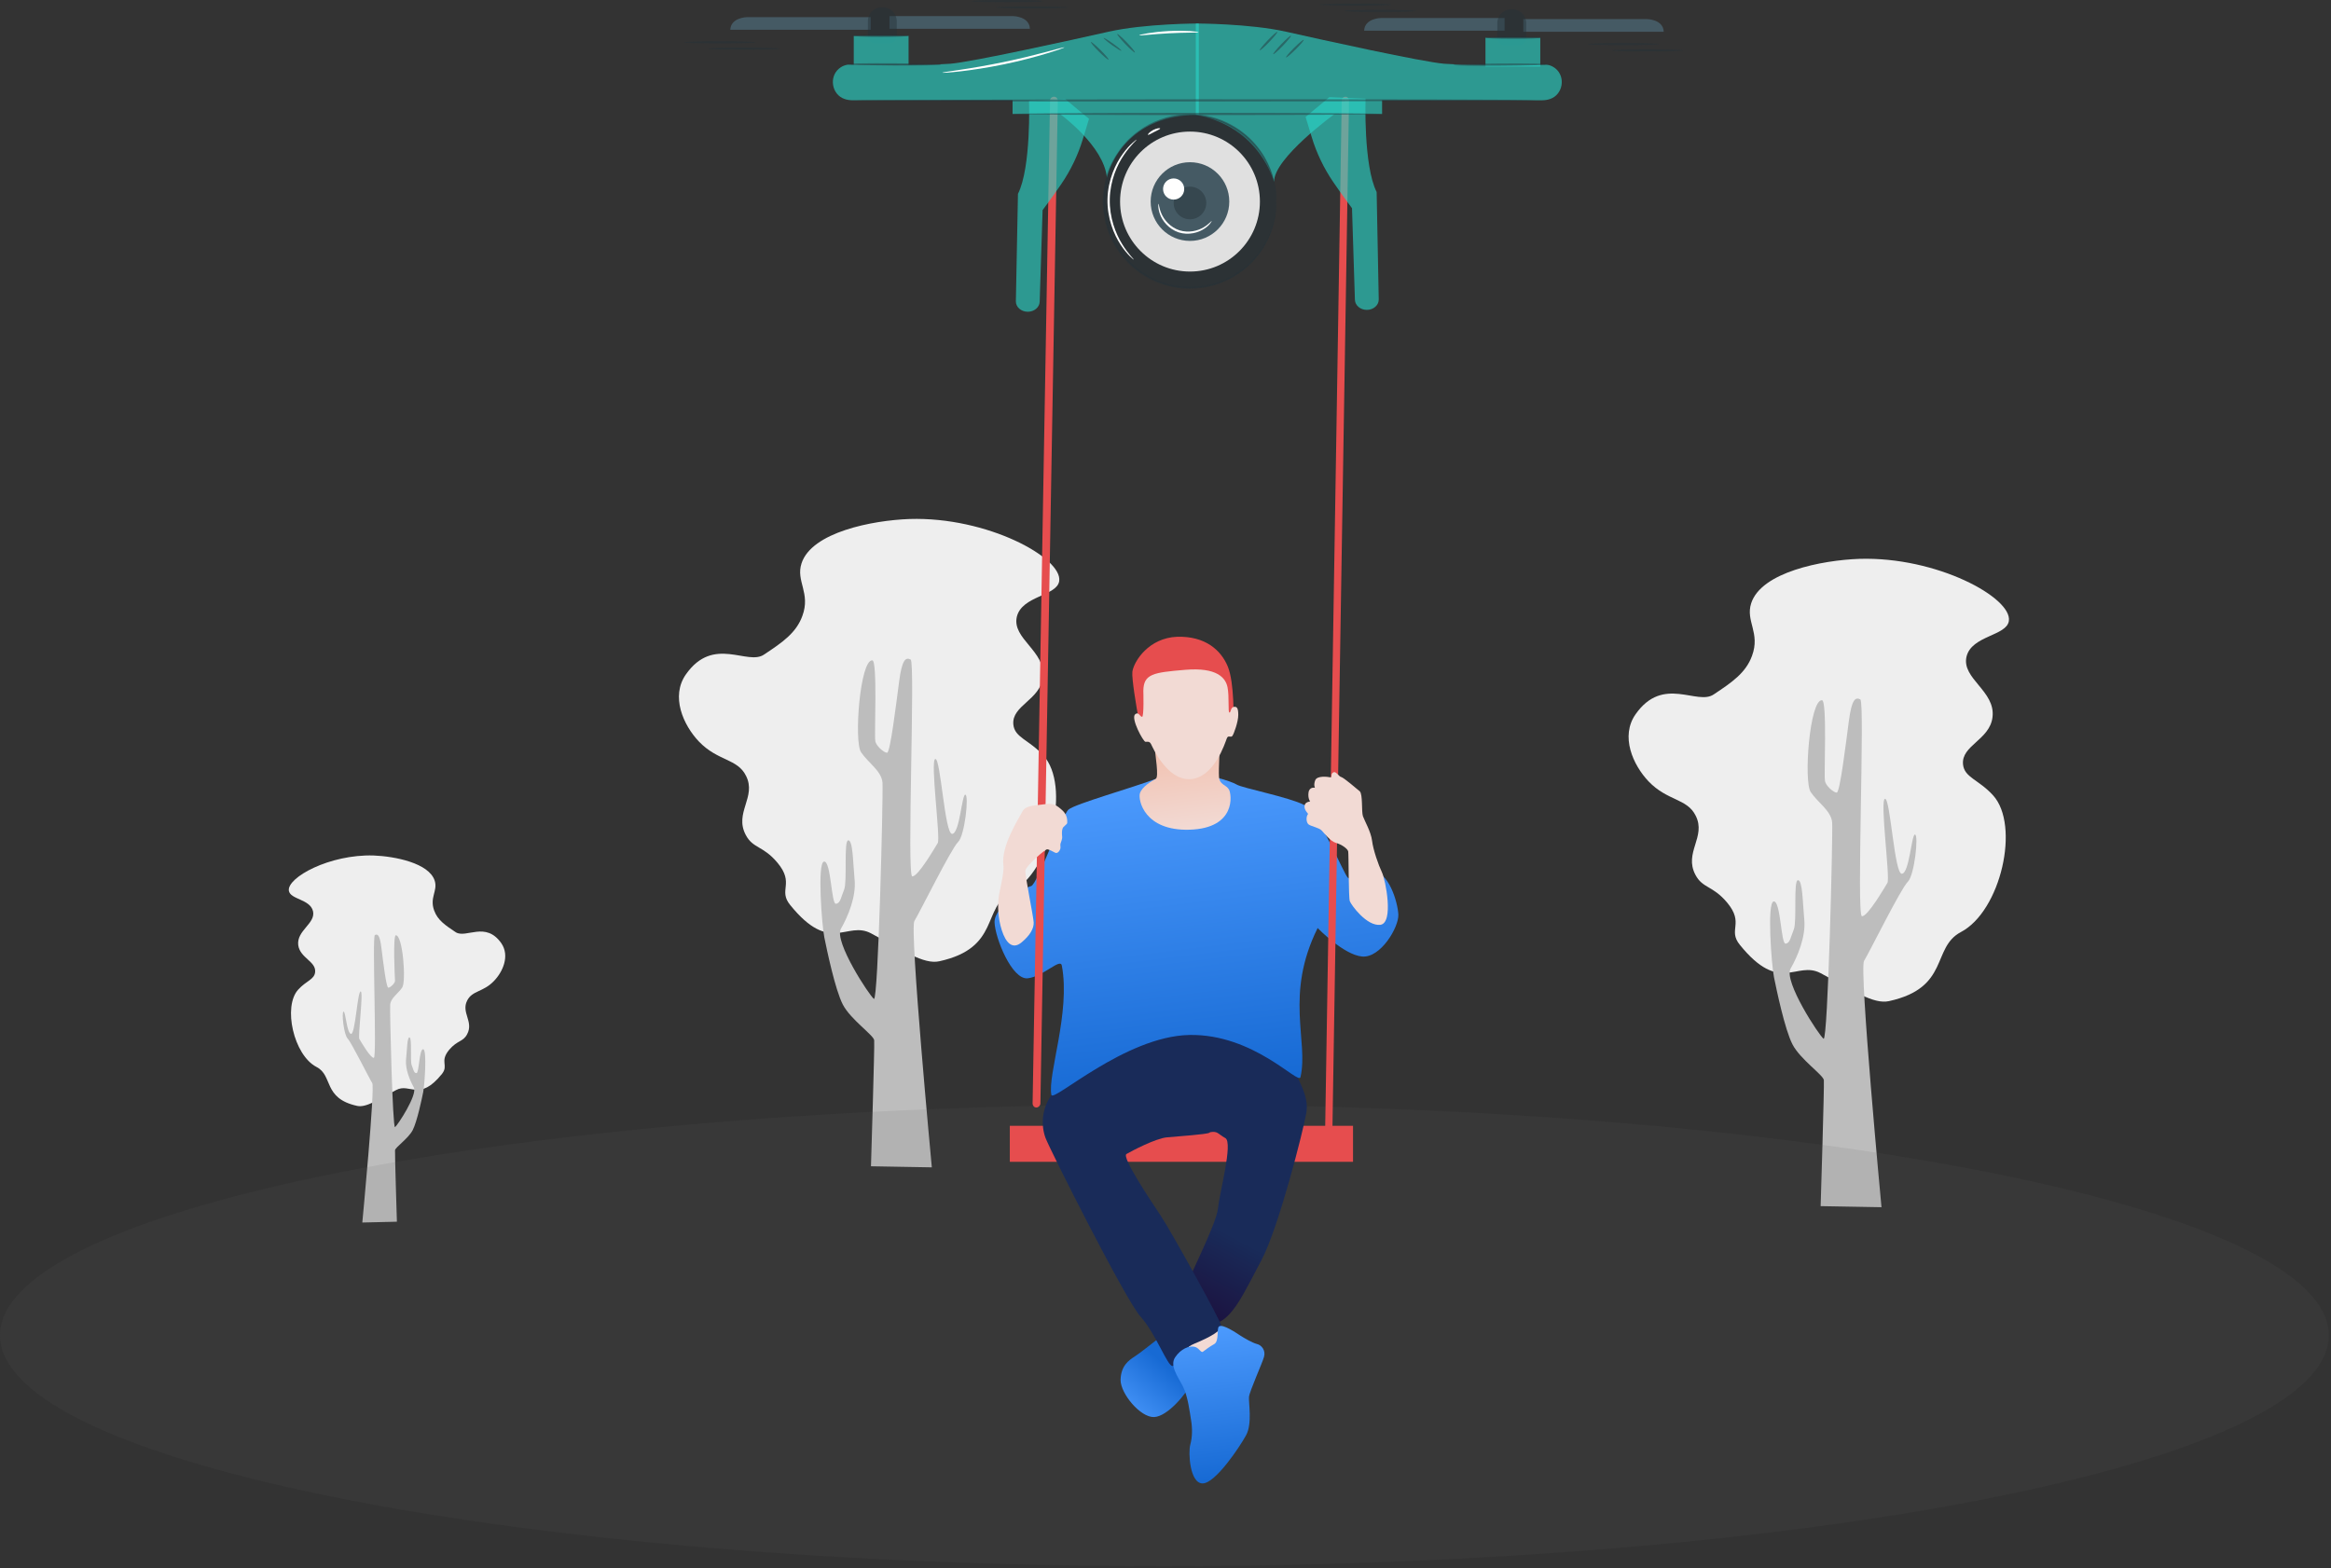 <svg width="373" height="251" viewBox="0 0 373 251" fill="none" xmlns="http://www.w3.org/2000/svg">
<rect x="0" y="0" width="373" height="251" fill="#333333" stroke="none"/>
<path d="M261.731 114.3C259.242 117.826 261.302 122.427 263.79 125.05C266.836 128.232 269.968 127.759 271.341 130.555C273.057 133.952 269.411 136.446 271.298 140.015C272.457 142.208 274.044 141.692 276.361 144.444C279.193 147.842 276.404 148.788 278.421 151.239C284.856 159.194 287.43 153.69 291.335 155.754C296.397 158.463 299.787 160.786 302.275 160.226C312.057 158.076 309.054 151.669 313.774 149.175C320.166 145.821 323.298 132.103 318.922 127.286C316.605 124.749 314.331 124.448 314.117 122.341C313.817 119.288 318.407 118.428 318.836 114.773C319.351 110.601 313.859 108.623 314.675 105.097C315.49 101.7 321.11 101.786 321.453 99.378C322.011 95.679 309.955 89.057 297.513 89.444C291.549 89.659 281.853 91.551 280.223 96.539C279.279 99.421 281.724 101.27 280.351 104.968C279.364 107.677 277.176 109.182 274.259 111.117C271.599 113.009 266.15 108.021 261.731 114.3Z" fill="#EEEEEE"/>
<path d="M291.548 112.064C289.574 111.978 288.588 125.051 289.746 126.771C290.905 128.491 293.007 129.738 293.178 131.631C293.307 133.523 292.492 166.764 291.805 166.248C291.119 165.775 285.37 157.045 286.528 155.024C287.687 153.003 288.974 149.864 288.716 147.198C288.459 144.531 288.459 140.79 287.687 140.876C286.957 140.962 287.558 147.456 287.043 148.746C286.528 149.993 286.442 150.982 285.713 151.025C284.984 151.068 284.941 144.144 283.825 144.273C282.71 144.402 283.482 154.551 283.868 156.4C284.254 158.292 285.584 164.743 286.829 167.151C288.073 169.559 291.763 172.053 291.848 172.87C291.934 173.687 291.334 193.039 291.334 193.039L301.073 193.211C301.073 193.211 297.469 155.024 298.284 153.777C299.099 152.487 304.162 142.209 305.277 141.134C306.35 140.102 307.036 133.652 306.436 133.566C305.878 133.48 305.535 139.758 304.334 139.844C303.132 139.93 302.489 127.717 301.631 127.846C300.772 127.975 302.489 140.532 302.017 141.306C301.545 142.08 298.842 146.725 297.941 146.639C297.04 146.553 298.456 112.322 297.683 111.935C296.911 111.548 296.31 111.849 295.839 115.462C295.367 119.031 294.423 126.857 293.908 126.857C293.393 126.857 292.02 125.653 292.02 124.879C291.848 124.105 292.406 112.107 291.548 112.064Z" fill="#BDBDBD"/>
<path d="M109.767 107.92C107.279 111.446 109.338 116.047 111.827 118.67C114.873 121.853 118.005 121.38 119.378 124.175C121.094 127.572 117.447 130.066 119.335 133.635C120.493 135.828 122.081 135.312 124.398 138.065C127.229 141.462 124.441 142.408 126.457 144.859C132.893 152.815 135.467 147.31 139.371 149.374C144.434 152.083 147.823 154.406 150.312 153.847C160.094 151.696 157.091 145.289 161.81 142.795C168.203 139.441 171.335 125.723 166.959 120.907C164.642 118.369 162.368 118.068 162.153 115.961C161.853 112.908 166.444 112.048 166.873 108.393C167.388 104.221 161.896 102.243 162.711 98.717C163.526 95.32 169.147 95.406 169.49 92.998C170.048 89.299 157.992 82.677 145.55 83.064C139.586 83.279 129.889 85.171 128.259 90.159C127.315 93.041 129.761 94.89 128.388 98.588C127.401 101.297 125.213 102.802 122.295 104.737C119.635 106.63 114.187 101.641 109.767 107.92Z" fill="#EEEEEE"/>
<path d="M139.585 105.684C137.611 105.598 136.624 118.671 137.783 120.391C138.941 122.112 141.043 123.359 141.215 125.251C141.344 127.143 140.529 160.384 139.842 159.868C139.156 159.395 133.406 150.665 134.565 148.644C135.723 146.623 137.01 143.484 136.753 140.818C136.496 138.152 136.496 134.41 135.723 134.496C134.994 134.582 135.595 141.076 135.08 142.366C134.565 143.613 134.479 144.602 133.75 144.645C133.02 144.688 132.977 137.765 131.862 137.894C130.746 138.023 131.519 148.171 131.905 150.02C132.291 151.912 133.621 158.363 134.865 160.771C136.109 163.179 139.799 165.673 139.885 166.49C139.971 167.307 139.37 186.659 139.37 186.659L149.109 186.831C149.109 186.831 145.505 148.644 146.321 147.397C147.136 146.107 152.199 135.829 153.314 134.754C154.387 133.722 155.073 127.272 154.472 127.186C153.915 127.1 153.571 133.378 152.37 133.464C151.169 133.55 150.525 121.337 149.667 121.466C148.809 121.595 150.525 134.152 150.053 134.926C149.581 135.7 146.878 140.345 145.977 140.259C145.076 140.173 146.492 105.942 145.72 105.555C144.948 105.168 144.347 105.469 143.875 109.082C143.403 112.651 142.459 120.477 141.944 120.477C141.43 120.477 140.057 119.273 140.057 118.499C139.885 117.725 140.443 105.727 139.585 105.684Z" fill="#BDBDBD"/>
<path d="M80.203 150.938C81.618 152.959 80.46 155.539 79.044 157.001C77.328 158.807 75.569 158.506 74.754 160.141C73.767 162.076 75.826 163.495 74.754 165.516C74.11 166.763 73.209 166.462 71.879 168.01C70.292 169.945 71.836 170.461 70.721 171.88C67.074 176.396 65.615 173.256 63.384 174.46C60.51 176.009 58.579 177.299 57.163 176.998C51.628 175.794 53.345 172.138 50.642 170.762C46.995 168.87 45.236 161.087 47.724 158.377C49.011 156.958 50.298 156.786 50.427 155.582C50.599 153.862 48.024 153.346 47.724 151.282C47.424 148.917 50.556 147.799 50.084 145.821C49.612 143.885 46.437 143.971 46.222 142.552C45.922 140.445 52.744 136.704 59.78 136.919C63.17 137.048 68.661 138.123 69.562 140.961C70.077 142.595 68.704 143.627 69.477 145.735C70.034 147.283 71.278 148.1 72.952 149.218C74.625 150.207 77.714 147.412 80.203 150.938Z" fill="#EEEEEE"/>
<path d="M63.339 149.691C64.455 149.648 65.013 157.044 64.369 158.034C63.726 159.023 62.524 159.711 62.438 160.786C62.353 161.861 62.825 180.653 63.211 180.395C63.597 180.137 66.858 175.192 66.214 174.031C65.57 172.87 64.841 171.106 64.97 169.601C65.141 168.096 65.141 165.946 65.528 166.032C65.957 166.075 65.613 169.773 65.871 170.461C66.171 171.192 66.214 171.751 66.643 171.751C67.072 171.751 67.072 167.881 67.716 167.924C68.359 168.01 67.93 173.73 67.716 174.805C67.501 175.88 66.729 179.535 66.042 180.868C65.356 182.201 63.254 183.62 63.211 184.093C63.168 184.566 63.511 195.532 63.511 195.532L57.976 195.661C57.976 195.661 60.036 174.031 59.564 173.343C59.092 172.611 56.217 166.806 55.617 166.204C55.016 165.602 54.63 161.99 54.973 161.904C55.316 161.861 55.488 165.387 56.174 165.473C56.861 165.516 57.204 158.593 57.719 158.679C58.191 158.722 57.247 165.86 57.504 166.29C57.762 166.72 59.306 169.386 59.821 169.3C60.336 169.257 59.521 149.863 59.993 149.648C60.422 149.433 60.765 149.605 61.023 151.626C61.28 153.647 61.795 158.077 62.138 158.077C62.438 158.077 63.211 157.389 63.211 156.958C63.168 156.485 62.867 149.691 63.339 149.691Z" fill="#BDBDBD"/>
<path d="M186.323 250.654C289.226 250.654 372.646 234.116 372.646 213.716C372.646 193.315 289.226 176.777 186.323 176.777C83.42 176.777 0 193.315 0 213.716C0 234.116 83.42 250.654 186.323 250.654Z" fill="#626262" fill-opacity="0.12"/>
<path d="M216.507 180.182H161.589V185.944H216.507V180.182Z" fill="#E64D4E"/>
<path d="M185.404 214.196C184.331 215.013 182.486 216.518 181.543 217.121C180.599 217.723 179.354 218.626 179.312 220.862C179.312 223.055 182.486 226.882 184.675 226.796C186.863 226.71 189.952 222.926 190.595 221.378C191.196 219.787 193.942 214.712 191.368 213.336C188.793 211.96 185.404 214.196 185.404 214.196Z" fill="url(#paint0_linear_1158_9211)"/>
<path d="M207.37 171.578C207.498 172.696 209.515 175.233 209.043 178.071C208.571 180.867 204.624 196.434 201.878 201.637C199.089 206.84 197.287 211.098 194.37 211.872C191.452 212.646 189.822 206.711 189.779 206.066C189.736 205.421 194.627 196.004 194.884 193.466C195.142 190.929 197.33 182.888 196.086 182.157C194.799 181.426 194.884 180.996 193.597 181.211C192.31 181.469 189.479 175.448 189.479 175.448C189.479 175.448 193.898 162.634 197.115 162.376C203.036 161.945 207.198 170.245 207.37 171.578Z" fill="url(#paint1_linear_1158_9211)"/>
<path d="M190.035 215.013L191.193 218.109L195.441 217.12L197.071 214.583L194.325 211.874L190.035 215.013Z" fill="#F2DAD4"/>
<path d="M168.542 174.891C166.611 177.256 166.568 180.137 167.298 182.115C168.027 184.05 180.083 208.046 182.529 210.755C184.974 213.464 186.819 218.71 187.634 218.624C188.45 218.538 188.535 216.13 191.11 215.055C193.727 213.98 195.443 212.948 195.443 212.217C195.4 211.486 187.377 197.037 185.747 194.586C184.116 192.135 179.44 185.168 180.255 184.695C181.07 184.222 184.888 182.201 186.733 182.029C188.621 181.857 193.04 181.556 193.512 181.298C193.984 181.04 203.595 165.86 203.294 164.484C202.994 163.108 194.542 159.754 188.492 160.614C182.443 161.431 170.344 172.654 168.542 174.891Z" fill="#192B59"/>
<path d="M184.931 124.664C181.327 126.04 172.016 128.663 170.987 129.566C169.914 130.469 165.967 141.65 164.98 141.822C163.993 141.994 159.059 145.133 159.145 147.627C159.231 150.121 161.934 156.873 164.465 156.572C166.997 156.271 169.7 153.261 169.914 154.551C171.33 162.076 167.597 172.01 168.241 175.235C168.498 176.482 180.04 165.86 190.294 165.645C200.634 165.43 207.799 173.687 208.099 172.397C209.429 166.678 205.525 159.238 210.845 148.53C210.845 148.53 215.007 152.831 217.967 153.089C220.927 153.347 223.845 148.401 223.759 146.38C223.673 144.359 222.172 139.457 219.683 139.5C217.195 139.586 216.337 141.005 215.693 140.489C215.049 139.973 211.059 130.082 208.7 128.835C206.297 127.588 198.789 126.126 197.888 125.567C196.987 125.008 192.696 123.675 190.723 124.019C188.749 124.406 184.931 124.664 184.931 124.664Z" fill="url(#paint2_linear_1158_9211)"/>
<path d="M184.759 119.375C184.844 120.88 185.488 124.363 184.93 124.664C184.373 124.965 182.742 125.869 182.399 126.987C182.099 128.062 183.128 133.007 190.336 132.792C197.844 132.577 197.115 127.116 196.643 126.342C196.171 125.567 195.142 125.61 195.056 124.32C194.97 123.073 195.227 119.074 195.227 118.816C195.27 118.601 184.759 119.375 184.759 119.375Z" fill="url(#paint3_linear_1158_9211)"/>
<path d="M182.271 115.46C181.842 113.224 181.07 108.537 181.199 107.505C181.456 105.785 183.859 102.086 188.364 101.914C192.869 101.785 195.4 104.065 196.473 106.688C197.545 109.311 197.374 115.159 197.374 115.159C197.374 115.159 192.311 118.427 189.951 118.384C187.634 118.341 182.271 115.46 182.271 115.46Z" fill="#E64D4E"/>
<path d="M181.625 114.341C180.939 115.029 182.955 118.728 183.299 118.728C183.642 118.728 183.942 118.599 184.2 119.115C184.457 119.631 186.731 124.834 190.378 124.705C194.282 124.576 196.041 118.857 196.299 118.212C196.513 117.566 196.942 118.126 197.2 117.782C197.457 117.437 198.144 115.502 198.144 114.427C198.144 113.309 197.929 113.051 197.414 113.137C196.899 113.223 196.985 114.04 196.728 114.04C196.47 114.04 196.728 111.503 196.427 109.998C196.127 108.493 194.754 106.773 189.648 107.203C184.543 107.633 182.998 107.848 182.955 110.557C182.955 110.557 183.084 114.814 182.741 114.728C182.398 114.685 182.183 113.825 181.625 114.341Z" fill="#F2DAD4"/>
<path d="M195.056 212.302C195.656 211.829 197.888 213.377 198.488 213.764C199.089 214.151 200.333 214.882 201.105 215.097C201.878 215.269 202.564 216.129 202.264 217.161C201.963 218.236 199.947 222.666 199.861 223.569C199.775 224.472 200.419 227.869 199.389 229.718C198.402 231.524 194.498 237.415 192.439 237.415C190.379 237.415 190.122 232.47 190.465 231.223C190.808 229.976 190.808 228.6 190.594 227.31C190.379 226.02 190.079 223.354 189.221 221.762C188.363 220.171 187.161 218.494 188.062 217.204C188.963 215.871 190.251 215.398 191.023 215.527C191.838 215.613 192.138 216.559 192.482 216.344C192.825 216.086 193.554 215.527 194.326 215.097C195.099 214.624 194.67 212.603 195.056 212.302Z" fill="url(#paint4_linear_1158_9211)"/>
<path d="M165.835 177.256C165.792 177.256 165.792 177.256 165.835 177.256C165.492 177.256 165.234 176.955 165.234 176.611L168.023 16.081C168.023 15.738 168.323 15.479 168.667 15.479C169.01 15.479 169.267 15.78 169.267 16.125L166.479 176.654C166.436 176.998 166.135 177.256 165.835 177.256Z" fill="#E64D4E"/>
<path d="M212.585 184.05C212.253 184.05 212.004 183.765 212.004 183.439L214.703 16.049C214.703 15.724 214.993 15.479 215.284 15.479C215.616 15.479 215.865 15.764 215.865 16.09L213.166 183.48C213.166 183.806 212.876 184.05 212.585 184.05Z" fill="#E64D4E"/>
<path d="M160.56 138.469C160.731 139.759 159.873 142.683 159.787 143.801C159.659 144.962 159.659 146.854 160.302 148.875C160.946 150.896 162.018 152.015 163.434 150.853C164.85 149.692 165.451 148.574 165.408 147.628C165.365 146.682 163.992 140.06 164.078 139.329C164.164 138.598 167.21 135.932 167.553 135.932C167.853 135.932 168.454 136.276 168.883 136.491C169.312 136.663 169.698 135.975 169.698 135.673C169.698 135.372 169.655 135.243 169.698 135.028C169.741 134.813 170.042 134.254 169.956 133.824C169.913 133.437 169.913 132.878 170.042 132.577C170.127 132.276 170.771 131.932 170.771 131.717C170.771 131.502 170.9 130.513 169.999 129.696C169.098 128.879 168.54 128.492 167.21 128.707C165.837 128.922 164.035 128.836 163.563 129.954C162.962 131.115 160.174 135.372 160.56 138.469Z" fill="#F2DAD4"/>
<path d="M209.429 131.974C209.901 132.275 211.102 132.49 211.489 132.92C211.875 133.307 212.861 134.64 213.762 134.898C214.706 135.156 215.65 135.844 215.736 136.274C215.822 136.704 215.779 143.627 215.993 144.229C216.208 144.831 218.696 148.272 220.885 148.014C223.073 147.713 221.7 140.789 221.142 139.628C220.584 138.467 219.726 136.016 219.555 134.554C219.383 133.135 218.353 131.371 218.096 130.64C217.838 129.909 218.096 127.114 217.581 126.641C217.066 126.211 215.007 124.448 214.621 124.362C214.234 124.276 213.805 123.459 213.419 123.588C212.776 123.846 213.29 124.491 212.861 124.405C212.432 124.319 210.759 124.104 210.459 124.878C210.158 125.652 210.416 126.082 210.416 126.082C210.416 126.082 209.515 125.867 209.386 126.856C209.258 127.802 209.644 128.275 209.644 128.275C209.644 128.275 208.786 128.318 208.743 129.006C208.7 129.737 209.386 130.21 209.3 130.296C208.957 130.726 209 131.673 209.429 131.974Z" fill="#F2DAD4"/>
<path d="M266.224 5.08L243.752 5.08V3.056L263.553 3.056C263.553 3.049 266.149 3.09 266.224 5.08Z" fill="#455A64"/>
<path d="M218.287 4.91L240.759 4.91V2.886L220.958 2.886C220.958 2.879 218.362 2.92 218.287 4.91Z" fill="#455A64"/>
<path d="M240.793 7.256H243.02C243.676 7.256 244.215 6.722 244.215 6.059V3.686C244.215 2.469 243.232 1.484 242.016 1.484H241.798C240.582 1.484 239.598 2.469 239.598 3.686V6.059C239.598 6.716 240.131 7.256 240.793 7.256Z" fill="#263238" fill-opacity="0.47"/>
<path d="M218.51 15.796C218.51 15.796 218.155 26.511 220.286 30.73L220.621 47.914C220.641 48.838 219.781 49.597 218.715 49.597C217.684 49.597 216.844 48.886 216.809 47.99L216.345 33.322C216.345 33.322 214.87 31.373 213.353 29.151C211.823 26.908 210.669 24.487 209.904 21.964L208.92 18.716L212.725 15.55L218.51 15.796Z" fill="#2BD3C6" fill-opacity="0.64"/>
<path d="M248.93 10.983C250.562 12.35 250.077 15.12 248.076 15.831C247.7 15.968 247.25 16.05 246.73 16.05C243.957 16.05 221.158 16.05 221.158 16.05V18.245H213.562C213.562 18.245 203.754 25.35 203.87 29.131C203.87 29.131 201.589 20.235 191.35 18.388V3.762C191.35 3.762 199.97 3.762 205.817 5.081C211.664 6.401 227.592 9.909 231.096 10.203C234.6 10.497 247.461 10.347 247.461 10.347C247.461 10.347 248.226 10.388 248.93 10.983Z" fill="#2BD3C6" fill-opacity="0.64"/>
<path d="M237.701 10.654H246.471V6.032L237.701 6.032V10.654Z" fill="#2BD3C6" fill-opacity="0.64"/>
<path d="M205.792 9.189C205.723 9.121 206.297 8.437 207.076 7.657C207.854 6.885 208.544 6.31 208.613 6.379C208.681 6.447 208.107 7.131 207.328 7.91C206.543 8.683 205.86 9.257 205.792 9.189Z" fill="#263238" fill-opacity="0.47"/>
<path d="M203.746 8.668C203.677 8.6 204.251 7.882 205.03 7.068C205.809 6.254 206.498 5.646 206.574 5.714C206.642 5.783 206.068 6.501 205.289 7.314C204.504 8.128 203.814 8.737 203.746 8.668Z" fill="#263238" fill-opacity="0.47"/>
<path d="M201.575 8.052C201.507 7.984 202.081 7.266 202.859 6.452C203.638 5.638 204.328 5.03 204.403 5.098C204.471 5.166 203.898 5.884 203.119 6.698C202.34 7.512 201.65 8.12 201.575 8.052Z" fill="#263238" fill-opacity="0.47"/>
<path d="M232.561 10.399C232.561 10.303 235.976 10.2 240.19 10.173C244.404 10.146 247.82 10.2 247.82 10.303C247.82 10.399 244.404 10.501 240.19 10.529C235.976 10.556 232.561 10.494 232.561 10.399Z" fill="#263238" fill-opacity="0.47"/>
<path d="M237.678 6.033C237.678 5.938 239.679 5.855 242.152 5.855C244.624 5.855 246.625 5.938 246.625 6.033C246.625 6.129 244.624 6.211 242.152 6.211C239.686 6.211 237.678 6.129 237.678 6.033Z" fill="#263238" fill-opacity="0.47"/>
<path d="M116.859 4.769L139.331 4.769V2.745L119.53 2.745C119.537 2.745 116.941 2.779 116.859 4.769Z" fill="#455A64"/>
<path d="M164.799 4.601L142.328 4.601V2.577L162.129 2.577C162.129 2.577 164.724 2.611 164.799 4.601Z" fill="#455A64"/>
<path d="M142.296 6.948H140.069C139.413 6.948 138.874 6.415 138.874 5.751V3.379C138.874 2.161 139.857 1.177 141.073 1.177H141.291C142.507 1.177 143.491 2.161 143.491 3.379V5.751C143.491 6.415 142.958 6.948 142.296 6.948Z" fill="#263238" fill-opacity="0.47"/>
<path d="M164.667 16.095C164.667 16.095 165.022 26.81 162.891 31.029L162.557 48.213C162.536 49.136 163.397 49.895 164.462 49.895C165.494 49.895 166.334 49.184 166.368 48.289L166.832 33.628C166.832 33.628 168.308 31.679 169.824 29.456C171.354 27.214 172.508 24.793 173.273 22.27L174.257 19.021L170.452 15.855L164.667 16.095Z" fill="#2BD3C6" fill-opacity="0.64"/>
<path d="M134.255 10.981C132.623 12.348 133.108 15.118 135.109 15.829C135.485 15.966 135.936 16.048 136.455 16.048C139.228 16.048 162.028 16.048 162.028 16.048V18.243L169.623 18.243C169.623 18.243 176.692 23.365 177.129 28.486C177.129 28.486 179.117 18.393 191.835 18.393V3.76C191.835 3.76 183.215 3.76 177.369 5.08C171.522 6.399 155.593 9.907 152.089 10.201C148.586 10.495 135.724 10.345 135.724 10.345C135.724 10.345 134.959 10.386 134.255 10.981Z" fill="#2BD3C6" fill-opacity="0.64"/>
<path d="M190.417 46.081C198.041 46.081 204.221 39.894 204.221 32.261C204.221 24.629 198.041 18.441 190.417 18.441C182.793 18.441 176.613 24.629 176.613 32.261C176.613 39.894 182.793 46.081 190.417 46.081Z" fill="#263238" fill-opacity="0.47"/>
<path d="M204.23 32.255C204.223 32.255 204.216 32.179 204.202 32.029C204.189 31.865 204.175 31.646 204.155 31.372C204.141 31.085 204.114 30.73 204.032 30.312C203.963 29.895 203.895 29.417 203.738 28.89C203.492 27.823 202.987 26.572 202.201 25.239C201.409 23.912 200.261 22.531 198.711 21.361C197.16 20.199 195.207 19.214 192.953 18.818C190.712 18.435 188.192 18.503 185.788 19.419C184.579 19.843 183.411 20.479 182.338 21.279C181.785 21.662 181.3 22.134 180.795 22.599C180.337 23.105 179.852 23.604 179.463 24.179C178.65 25.307 177.947 26.558 177.516 27.94C177.072 29.307 176.833 30.764 176.813 32.241C176.833 33.725 177.072 35.174 177.516 36.549C177.947 37.93 178.65 39.181 179.463 40.31C179.859 40.884 180.337 41.383 180.795 41.896C181.3 42.354 181.785 42.833 182.338 43.216C182.858 43.64 183.452 43.955 184.012 44.289C184.606 44.577 185.18 44.878 185.788 45.076C188.192 45.992 190.719 46.061 192.953 45.678C195.207 45.281 197.16 44.296 198.711 43.134C200.268 41.965 201.409 40.576 202.201 39.257C202.987 37.93 203.492 36.672 203.738 35.605C203.902 35.079 203.963 34.6 204.032 34.183C204.114 33.766 204.141 33.417 204.155 33.123C204.175 32.849 204.195 32.637 204.202 32.466C204.209 32.33 204.223 32.255 204.23 32.255C204.236 32.255 204.236 32.33 204.236 32.48C204.23 32.651 204.23 32.863 204.223 33.137C204.223 33.424 204.202 33.786 204.134 34.203C204.079 34.62 204.025 35.113 203.868 35.646C203.635 36.727 203.15 38.005 202.365 39.366C201.573 40.72 200.425 42.136 198.854 43.346C197.29 44.542 195.302 45.561 193.001 45.978C190.719 46.382 188.131 46.32 185.665 45.391C185.036 45.192 184.449 44.884 183.841 44.59C183.267 44.248 182.659 43.927 182.127 43.489C181.56 43.1 181.061 42.614 180.542 42.142C180.071 41.623 179.579 41.11 179.169 40.522C178.336 39.366 177.605 38.081 177.168 36.665C176.71 35.256 176.464 33.766 176.444 32.248C176.464 30.73 176.71 29.239 177.168 27.83C177.612 26.415 178.336 25.129 179.169 23.974C179.579 23.385 180.071 22.873 180.542 22.353C181.061 21.881 181.56 21.396 182.127 21.006C183.226 20.185 184.429 19.536 185.665 19.112C188.131 18.182 190.712 18.12 193.001 18.523C195.302 18.941 197.29 19.966 198.854 21.156C200.425 22.36 201.573 23.782 202.365 25.136C203.15 26.497 203.635 27.776 203.868 28.856C204.018 29.389 204.073 29.875 204.134 30.299C204.209 30.716 204.223 31.078 204.223 31.366C204.23 31.639 204.236 31.858 204.236 32.022C204.236 32.179 204.236 32.255 204.23 32.255Z" fill="#263238" fill-opacity="0.47"/>
<path d="M190.419 43.461C196.598 43.461 201.607 38.446 201.607 32.26C201.607 26.074 196.598 21.06 190.419 21.06C184.24 21.06 179.231 26.074 179.231 32.26C179.231 38.446 184.24 43.461 190.419 43.461Z" fill="#E0E0E0"/>
<path d="M190.417 38.558C193.891 38.558 196.707 35.738 196.707 32.26C196.707 28.782 193.891 25.962 190.417 25.962C186.942 25.962 184.126 28.782 184.126 32.26C184.126 35.738 186.942 38.558 190.417 38.558Z" fill="#455A64"/>
<path d="M193.023 32.486C193.023 33.929 191.855 35.098 190.414 35.098C188.973 35.098 187.805 33.929 187.805 32.486C187.805 31.043 188.973 29.874 190.414 29.874C191.855 29.874 193.023 31.043 193.023 32.486Z" fill="#263238" fill-opacity="0.47"/>
<path d="M189.498 30.252C189.498 31.188 188.74 31.947 187.804 31.947C186.869 31.947 186.11 31.188 186.11 30.252C186.11 29.315 186.869 28.556 187.804 28.556C188.74 28.556 189.498 29.315 189.498 30.252Z" fill="white"/>
<path d="M145.387 5.731L136.617 5.731V10.354H145.387V5.731Z" fill="#2BD3C6" fill-opacity="0.64"/>
<path d="M177.384 9.54C177.316 9.608 176.626 9.034 175.847 8.261C175.069 7.488 174.495 6.798 174.563 6.729C174.631 6.661 175.321 7.235 176.1 8.008C176.879 8.781 177.452 9.471 177.384 9.54Z" fill="#263238" fill-opacity="0.47"/>
<path d="M179.436 8.123C179.368 8.171 178.678 7.747 177.892 7.187C177.114 6.619 176.54 6.12 176.608 6.072C176.676 6.024 177.366 6.448 178.152 7.016C178.93 7.576 179.504 8.076 179.436 8.123Z" fill="#263238" fill-opacity="0.47"/>
<path d="M181.608 8.399C181.539 8.467 180.85 7.859 180.064 7.045C179.285 6.231 178.712 5.513 178.78 5.445C178.848 5.376 179.538 5.978 180.324 6.799C181.102 7.619 181.676 8.33 181.608 8.399Z" fill="#263238" fill-opacity="0.47"/>
<path d="M150.612 10.35C150.612 10.446 147.197 10.508 142.983 10.48C138.769 10.453 135.354 10.35 135.354 10.255C135.354 10.159 138.769 10.097 142.983 10.125C147.197 10.145 150.619 10.248 150.612 10.35Z" fill="#263238" fill-opacity="0.47"/>
<path d="M245.744 16.032C245.744 16.128 221.408 16.224 191.389 16.244C161.362 16.265 137.026 16.203 137.026 16.101C137.026 16.005 161.362 15.909 191.389 15.889C221.408 15.875 245.744 15.937 245.744 16.032Z" fill="#263238" fill-opacity="0.47"/>
<path d="M221.156 18.24C221.156 18.336 207.918 18.418 191.594 18.418C175.263 18.418 162.032 18.336 162.032 18.24C162.032 18.145 175.263 18.062 191.594 18.062C207.925 18.062 221.156 18.138 221.156 18.24Z" fill="#263238" fill-opacity="0.47"/>
<path d="M145.405 5.73C145.405 5.825 143.404 5.907 140.931 5.907C138.459 5.907 136.458 5.825 136.458 5.73C136.458 5.634 138.459 5.552 140.931 5.552C143.397 5.552 145.405 5.634 145.405 5.73Z" fill="#263238" fill-opacity="0.47"/>
<path d="M181.42 41.555C181.406 41.568 181.167 41.384 180.778 40.994C180.388 40.604 179.862 40.002 179.323 39.175C178.237 37.547 177.151 34.901 177.219 31.845C177.294 28.795 178.503 26.196 179.664 24.623C180.245 23.823 180.798 23.242 181.208 22.873C181.618 22.504 181.864 22.326 181.877 22.34C181.932 22.394 180.969 23.153 179.876 24.76C178.783 26.34 177.649 28.884 177.581 31.845C177.513 34.806 178.53 37.397 179.541 39.031C180.552 40.693 181.481 41.5 181.42 41.555Z" fill="white"/>
<path d="M185.644 20.561C185.671 20.656 185.22 20.848 184.694 21.121C184.168 21.388 183.759 21.648 183.69 21.573C183.629 21.504 183.964 21.101 184.53 20.807C185.097 20.506 185.623 20.465 185.644 20.561Z" fill="white"/>
<path d="M193.891 35.377C193.905 35.391 193.83 35.534 193.645 35.773C193.461 36.013 193.147 36.321 192.689 36.615C191.808 37.209 190.23 37.709 188.605 37.189C186.986 36.649 185.995 35.322 185.633 34.324C185.442 33.818 185.367 33.38 185.353 33.079C185.34 32.778 185.367 32.614 185.387 32.614C185.456 32.608 185.442 33.284 185.866 34.228C186.269 35.158 187.225 36.362 188.721 36.854C190.216 37.333 191.699 36.916 192.566 36.403C193.454 35.89 193.843 35.329 193.891 35.377Z" fill="white"/>
<path d="M120.895 6.772C120.895 6.867 118.334 6.949 115.178 6.949C112.023 6.949 109.461 6.867 109.461 6.772C109.461 6.676 112.023 6.594 115.178 6.594C118.334 6.594 120.895 6.676 120.895 6.772Z" fill="#263238" fill-opacity="0.47"/>
<path d="M124.765 7.785C124.765 7.881 122.203 7.963 119.048 7.963C115.892 7.963 113.331 7.881 113.331 7.785C113.331 7.689 115.892 7.607 119.048 7.607C122.21 7.607 124.765 7.689 124.765 7.785Z" fill="#263238" fill-opacity="0.47"/>
<path d="M166.929 0.178C166.929 0.274 164.368 0.356 161.212 0.356C158.056 0.356 155.495 0.274 155.495 0.178C155.495 0.082 158.056 0 161.212 0C164.368 0 166.929 0.075 166.929 0.178Z" fill="#263238" fill-opacity="0.47"/>
<path d="M170.798 1.188C170.798 1.283 168.236 1.365 165.081 1.365C161.925 1.365 159.364 1.283 159.364 1.188C159.364 1.092 161.925 1.01 165.081 1.01C168.243 1.01 170.798 1.085 170.798 1.188Z" fill="#263238" fill-opacity="0.47"/>
<path d="M222.66 0.734C222.66 0.83 220.098 0.912 216.943 0.912C213.787 0.912 211.226 0.83 211.226 0.734C211.226 0.639 213.787 0.557 216.943 0.557C220.105 0.557 222.66 0.639 222.66 0.734Z" fill="#263238" fill-opacity="0.47"/>
<path d="M226.53 1.749C226.53 1.845 223.968 1.927 220.813 1.927C217.657 1.927 215.096 1.845 215.096 1.749C215.096 1.653 217.657 1.571 220.813 1.571C223.968 1.571 226.53 1.653 226.53 1.749Z" fill="#263238" fill-opacity="0.47"/>
<path d="M265.464 7.06C265.464 7.155 262.903 7.237 259.747 7.237C256.592 7.237 254.03 7.155 254.03 7.06C254.03 6.964 256.592 6.882 259.747 6.882C262.91 6.882 265.464 6.964 265.464 7.06Z" fill="#263238" fill-opacity="0.47"/>
<path d="M269.335 8.071C269.335 8.167 266.774 8.249 263.618 8.249C260.463 8.249 257.901 8.167 257.901 8.071C257.901 7.976 260.463 7.894 263.618 7.894C266.774 7.894 269.335 7.976 269.335 8.071Z" fill="#263238" fill-opacity="0.47"/>
<path d="M170.343 7.568C170.35 7.589 170.09 7.698 169.612 7.869C169.134 8.04 168.437 8.273 167.57 8.533C165.835 9.066 163.41 9.716 160.698 10.283C157.987 10.844 155.501 11.213 153.697 11.418C152.796 11.521 152.065 11.589 151.559 11.623C151.054 11.658 150.774 11.664 150.767 11.637C150.767 11.61 151.04 11.562 151.539 11.48C152.113 11.391 152.823 11.288 153.663 11.165C155.453 10.899 157.918 10.488 160.623 9.927C163.328 9.367 165.753 8.751 167.501 8.286C168.321 8.068 169.011 7.883 169.571 7.732C170.063 7.609 170.336 7.548 170.343 7.568Z" fill="white"/>
<path d="M191.795 5.152C191.788 5.255 189.657 5.187 187.041 5.33C184.425 5.46 182.307 5.747 182.294 5.645C182.287 5.597 182.806 5.467 183.66 5.323C184.513 5.18 185.702 5.043 187.02 4.968C188.338 4.899 189.534 4.92 190.401 4.968C191.269 5.029 191.801 5.105 191.795 5.152Z" fill="white"/>
<defs>
<linearGradient id="paint0_linear_1158_9211" x1="179.126" y1="227.302" x2="186.81" y2="218.492" gradientUnits="userSpaceOnUse">
<stop stop-color="#4E9CFF"/>
<stop offset="0.984" stop-color="#176AD4"/>
</linearGradient>
<linearGradient id="paint1_linear_1158_9211" x1="182.191" y1="212.854" x2="191.843" y2="194.92" gradientUnits="userSpaceOnUse">
<stop stop-color="#1D0633"/>
<stop offset="1" stop-color="#192B59"/>
</linearGradient>
<linearGradient id="paint2_linear_1158_9211" x1="188.479" y1="122.473" x2="194.858" y2="174.389" gradientUnits="userSpaceOnUse">
<stop stop-color="#4E9CFF"/>
<stop offset="0.984" stop-color="#176AD4"/>
</linearGradient>
<linearGradient id="paint3_linear_1158_9211" x1="188.546" y1="118.435" x2="190.324" y2="132.912" gradientUnits="userSpaceOnUse">
<stop stop-color="#F2BFAD"/>
<stop offset="1" stop-color="#F2DAD4"/>
</linearGradient>
<linearGradient id="paint4_linear_1158_9211" x1="194.315" y1="211.48" x2="197.44" y2="236.915" gradientUnits="userSpaceOnUse">
<stop stop-color="#4E9CFF"/>
<stop offset="0.984" stop-color="#176AD4"/>
</linearGradient>
</defs>
</svg>
